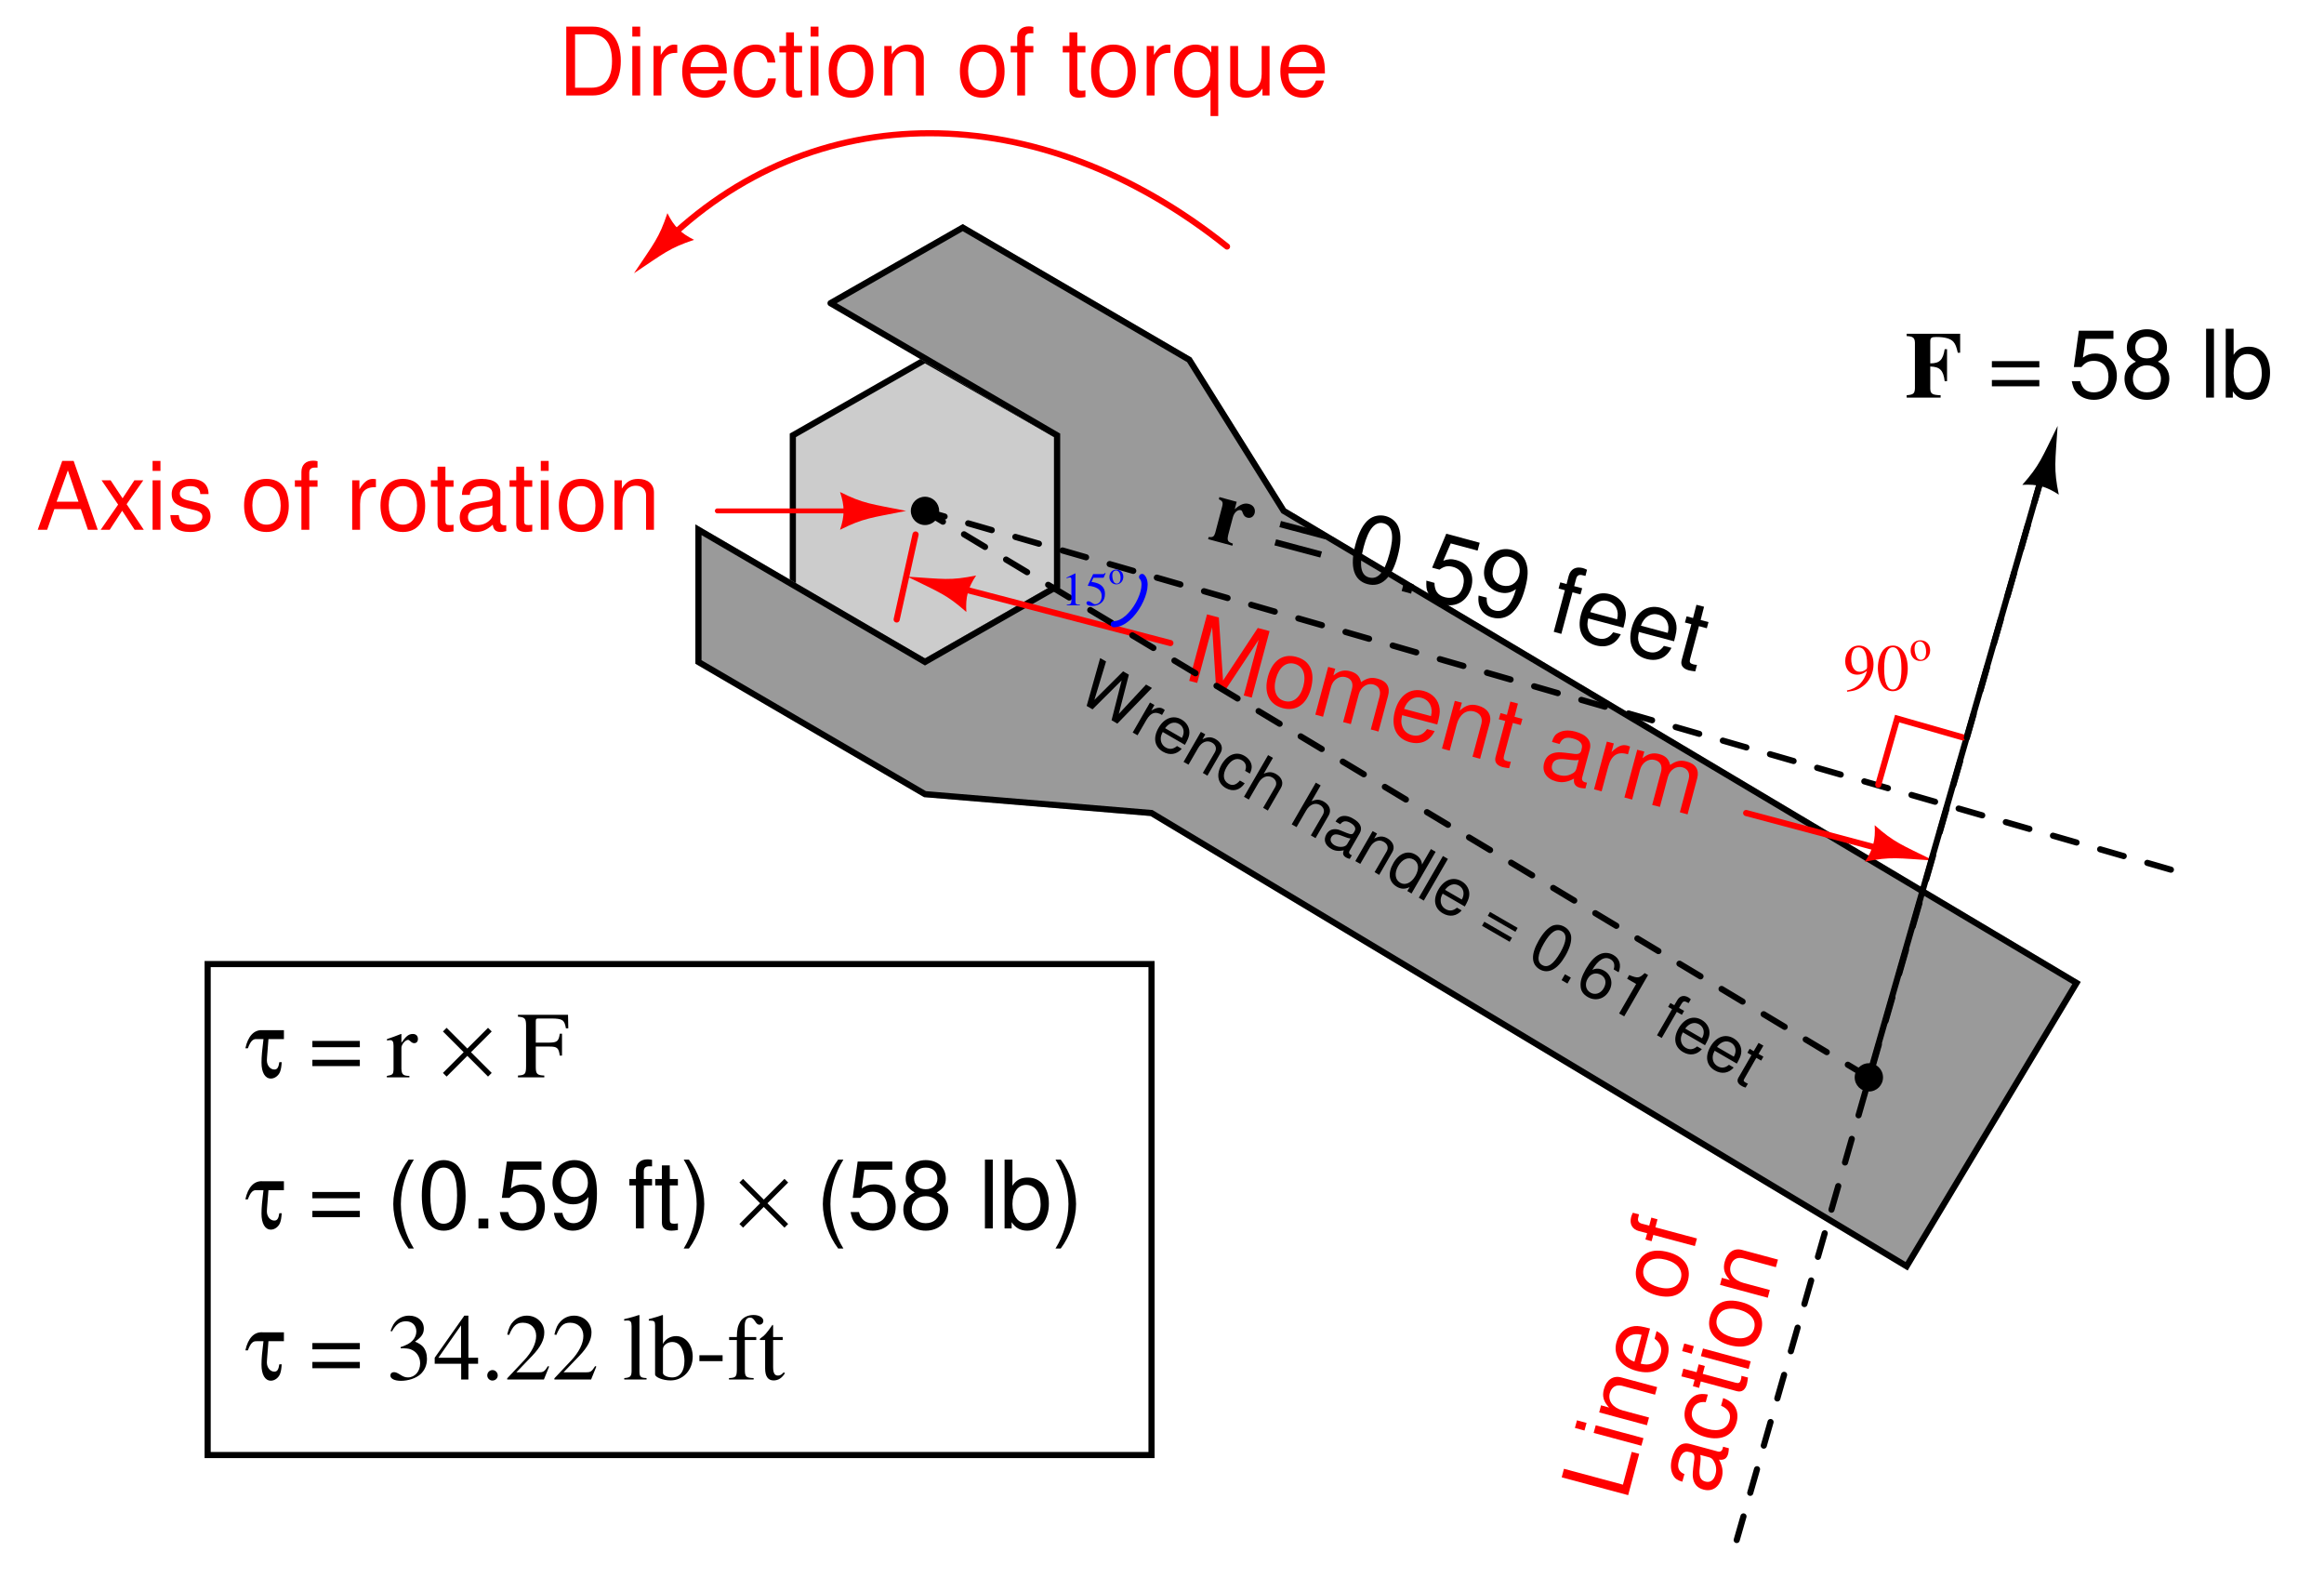 <?xml version="1.0" encoding="UTF-8"?>
<svg xmlns="http://www.w3.org/2000/svg" xmlns:xlink="http://www.w3.org/1999/xlink" viewBox="0 0 276.999 188" version="1.2">
<defs>
<g>
<symbol overflow="visible" id="glyph0-0">
<path style="stroke:none;" d=""/>
</symbol>
<symbol overflow="visible" id="glyph0-1">
<path style="stroke:none;" d="M 5.328 -2.469 L 6.172 0 L 7.344 0 L 4.469 -8.203 L 3.109 -8.203 L 0.188 0 L 1.312 0 L 2.172 -2.469 Z M 5.047 -3.344 L 2.438 -3.344 L 3.781 -7.078 Z M 5.047 -3.344 "/>
</symbol>
<symbol overflow="visible" id="glyph0-2">
<path style="stroke:none;" d="M 3.281 -3.047 L 5.266 -5.891 L 4.203 -5.891 L 2.797 -3.75 L 1.375 -5.891 L 0.297 -5.891 L 2.266 -3 L 0.188 0 L 1.266 0 L 2.75 -2.266 L 4.234 0 L 5.328 0 Z M 3.281 -3.047 "/>
</symbol>
<symbol overflow="visible" id="glyph0-3">
<path style="stroke:none;" d="M 1.688 -5.891 L 0.75 -5.891 L 0.75 0 L 1.688 0 Z M 1.688 -8.203 L 0.75 -8.203 L 0.75 -7.016 L 1.688 -7.016 Z M 1.688 -8.203 "/>
</symbol>
<symbol overflow="visible" id="glyph0-4">
<path style="stroke:none;" d="M 4.922 -4.25 C 4.922 -5.406 4.156 -6.062 2.797 -6.062 C 1.422 -6.062 0.531 -5.359 0.531 -4.266 C 0.531 -3.344 1 -2.906 2.391 -2.562 L 3.281 -2.344 C 3.922 -2.188 4.188 -1.953 4.188 -1.547 C 4.188 -0.984 3.641 -0.609 2.812 -0.609 C 2.312 -0.609 1.875 -0.75 1.641 -1 C 1.5 -1.172 1.422 -1.344 1.375 -1.75 L 0.375 -1.75 C 0.422 -0.391 1.188 0.266 2.734 0.266 C 4.219 0.266 5.156 -0.469 5.156 -1.609 C 5.156 -2.484 4.672 -2.969 3.5 -3.25 L 2.594 -3.469 C 1.828 -3.641 1.5 -3.891 1.5 -4.312 C 1.5 -4.859 1.984 -5.203 2.75 -5.203 C 3.516 -5.203 3.922 -4.875 3.938 -4.25 Z M 4.922 -4.25 "/>
</symbol>
<symbol overflow="visible" id="glyph0-5">
<path style="stroke:none;" d=""/>
</symbol>
<symbol overflow="visible" id="glyph0-6">
<path style="stroke:none;" d="M 3.062 -6.062 C 1.391 -6.062 0.406 -4.875 0.406 -2.906 C 0.406 -0.906 1.391 0.266 3.078 0.266 C 4.734 0.266 5.734 -0.922 5.734 -2.859 C 5.734 -4.906 4.766 -6.062 3.062 -6.062 Z M 3.078 -5.203 C 4.125 -5.203 4.766 -4.328 4.766 -2.875 C 4.766 -1.469 4.109 -0.609 3.078 -0.609 C 2.031 -0.609 1.391 -1.469 1.391 -2.906 C 1.391 -4.328 2.031 -5.203 3.078 -5.203 Z M 3.078 -5.203 "/>
</symbol>
<symbol overflow="visible" id="glyph0-7">
<path style="stroke:none;" d="M 2.906 -5.891 L 1.922 -5.891 L 1.922 -6.812 C 1.922 -7.219 2.141 -7.406 2.578 -7.406 C 2.656 -7.406 2.688 -7.406 2.906 -7.406 L 2.906 -8.172 C 2.688 -8.219 2.562 -8.234 2.375 -8.234 C 1.5 -8.234 0.984 -7.734 0.984 -6.891 L 0.984 -5.891 L 0.203 -5.891 L 0.203 -5.125 L 0.984 -5.125 L 0.984 0 L 1.922 0 L 1.922 -5.125 L 2.906 -5.125 Z M 2.906 -5.891 "/>
</symbol>
<symbol overflow="visible" id="glyph0-8">
<path style="stroke:none;" d="M 0.781 -5.891 L 0.781 0 L 1.719 0 L 1.719 -3.062 C 1.734 -4.484 2.312 -5.109 3.609 -5.078 L 3.609 -6.031 C 3.453 -6.047 3.359 -6.062 3.25 -6.062 C 2.641 -6.062 2.188 -5.703 1.641 -4.828 L 1.641 -5.891 Z M 0.781 -5.891 "/>
</symbol>
<symbol overflow="visible" id="glyph0-9">
<path style="stroke:none;" d="M 2.859 -5.891 L 1.891 -5.891 L 1.891 -7.516 L 0.953 -7.516 L 0.953 -5.891 L 0.156 -5.891 L 0.156 -5.125 L 0.953 -5.125 L 0.953 -0.672 C 0.953 -0.062 1.359 0.266 2.094 0.266 C 2.344 0.266 2.547 0.234 2.859 0.188 L 2.859 -0.609 C 2.719 -0.578 2.594 -0.562 2.406 -0.562 C 2 -0.562 1.891 -0.672 1.891 -1.094 L 1.891 -5.125 L 2.859 -5.125 Z M 2.859 -5.891 "/>
</symbol>
<symbol overflow="visible" id="glyph0-10">
<path style="stroke:none;" d="M 6.016 -0.547 C 5.922 -0.531 5.875 -0.531 5.812 -0.531 C 5.484 -0.531 5.312 -0.703 5.312 -0.984 L 5.312 -4.453 C 5.312 -5.5 4.547 -6.062 3.094 -6.062 C 2.234 -6.062 1.547 -5.812 1.141 -5.375 C 0.859 -5.078 0.75 -4.734 0.734 -4.156 L 1.672 -4.156 C 1.75 -4.875 2.188 -5.203 3.062 -5.203 C 3.922 -5.203 4.375 -4.875 4.375 -4.312 L 4.375 -4.078 C 4.359 -3.672 4.156 -3.516 3.391 -3.422 C 2.062 -3.25 1.875 -3.203 1.5 -3.062 C 0.828 -2.766 0.469 -2.25 0.469 -1.484 C 0.469 -0.422 1.219 0.266 2.406 0.266 C 3.156 0.266 3.75 0 4.406 -0.609 C 4.484 0 4.766 0.266 5.375 0.266 C 5.578 0.266 5.703 0.234 6.016 0.156 Z M 4.375 -1.859 C 4.375 -1.547 4.281 -1.344 4 -1.094 C 3.625 -0.75 3.156 -0.562 2.609 -0.562 C 1.875 -0.562 1.453 -0.906 1.453 -1.5 C 1.453 -2.125 1.859 -2.438 2.875 -2.594 C 3.875 -2.719 4.062 -2.766 4.375 -2.906 Z M 4.375 -1.859 "/>
</symbol>
<symbol overflow="visible" id="glyph0-11">
<path style="stroke:none;" d="M 0.781 -5.891 L 0.781 0 L 1.734 0 L 1.734 -3.25 C 1.734 -4.453 2.359 -5.25 3.328 -5.25 C 4.078 -5.25 4.547 -4.797 4.547 -4.078 L 4.547 0 L 5.484 0 L 5.484 -4.453 C 5.484 -5.438 4.75 -6.062 3.609 -6.062 C 2.734 -6.062 2.172 -5.719 1.656 -4.906 L 1.656 -5.891 Z M 0.781 -5.891 "/>
</symbol>
<symbol overflow="visible" id="glyph0-12">
<path style="stroke:none;" d="M 1 0 L 4.156 0 C 6.234 0 7.5 -1.547 7.5 -4.109 C 7.5 -6.656 6.25 -8.203 4.156 -8.203 L 1 -8.203 Z M 2.047 -0.922 L 2.047 -7.281 L 3.984 -7.281 C 5.609 -7.281 6.453 -6.188 6.453 -4.094 C 6.453 -2.016 5.609 -0.922 3.984 -0.922 Z M 2.047 -0.922 "/>
</symbol>
<symbol overflow="visible" id="glyph0-13">
<path style="stroke:none;" d="M 5.766 -2.625 C 5.766 -3.531 5.703 -4.078 5.531 -4.516 C 5.156 -5.484 4.25 -6.062 3.156 -6.062 C 1.5 -6.062 0.453 -4.812 0.453 -2.875 C 0.453 -0.922 1.469 0.266 3.125 0.266 C 4.484 0.266 5.406 -0.5 5.641 -1.781 L 4.703 -1.781 C 4.438 -1.016 3.922 -0.609 3.156 -0.609 C 2.562 -0.609 2.062 -0.875 1.75 -1.375 C 1.516 -1.703 1.438 -2.047 1.422 -2.625 Z M 1.453 -3.391 C 1.531 -4.484 2.188 -5.203 3.141 -5.203 C 4.094 -5.203 4.766 -4.453 4.766 -3.391 Z M 1.453 -3.391 "/>
</symbol>
<symbol overflow="visible" id="glyph0-14">
<path style="stroke:none;" d="M 5.297 -3.922 C 5.25 -4.484 5.125 -4.859 4.906 -5.188 C 4.5 -5.734 3.797 -6.062 2.969 -6.062 C 1.375 -6.062 0.344 -4.797 0.344 -2.844 C 0.344 -0.938 1.359 0.266 2.953 0.266 C 4.359 0.266 5.25 -0.578 5.359 -2.031 L 4.422 -2.031 C 4.266 -1.078 3.781 -0.609 2.984 -0.609 C 1.953 -0.609 1.328 -1.453 1.328 -2.844 C 1.328 -4.312 1.938 -5.203 2.953 -5.203 C 3.75 -5.203 4.234 -4.734 4.359 -3.922 Z M 5.297 -3.922 "/>
</symbol>
<symbol overflow="visible" id="glyph0-15">
<path style="stroke:none;" d="M 5.562 2.453 L 5.562 -5.891 L 4.734 -5.891 L 4.734 -5.109 C 4.297 -5.719 3.641 -6.062 2.859 -6.062 C 1.312 -6.062 0.297 -4.797 0.297 -2.828 C 0.297 -0.922 1.25 0.266 2.812 0.266 C 3.641 0.266 4.203 -0.031 4.641 -0.672 L 4.641 2.453 Z M 3 -5.188 C 4 -5.188 4.641 -4.297 4.641 -2.875 C 4.641 -1.516 3.984 -0.625 3 -0.625 C 1.953 -0.625 1.266 -1.531 1.266 -2.906 C 1.266 -4.281 1.953 -5.188 3 -5.188 Z M 3 -5.188 "/>
</symbol>
<symbol overflow="visible" id="glyph0-16">
<path style="stroke:none;" d="M 5.422 0 L 5.422 -5.891 L 4.484 -5.891 L 4.484 -2.547 C 4.484 -1.344 3.859 -0.562 2.875 -0.562 C 2.141 -0.562 1.672 -1.016 1.672 -1.719 L 1.672 -5.891 L 0.734 -5.891 L 0.734 -1.344 C 0.734 -0.375 1.469 0.266 2.609 0.266 C 3.469 0.266 4.031 -0.047 4.578 -0.828 L 4.578 0 Z M 5.422 0 "/>
</symbol>
<symbol overflow="visible" id="glyph0-17">
<path style="stroke:none;" d="M 5.359 -7.969 L 1.234 -7.969 L 0.641 -3.641 L 1.547 -3.641 C 2.016 -4.188 2.391 -4.375 3.031 -4.375 C 4.094 -4.375 4.766 -3.641 4.766 -2.469 C 4.766 -1.312 4.094 -0.625 3.016 -0.625 C 2.156 -0.625 1.625 -1.062 1.391 -1.953 L 0.391 -1.953 C 0.531 -1.312 0.641 -0.984 0.875 -0.703 C 1.328 -0.094 2.141 0.266 3.031 0.266 C 4.641 0.266 5.766 -0.906 5.766 -2.594 C 5.766 -4.172 4.719 -5.25 3.188 -5.25 C 2.625 -5.25 2.188 -5.109 1.719 -4.766 L 2.031 -7 L 5.359 -7 Z M 5.359 -7.969 "/>
</symbol>
<symbol overflow="visible" id="glyph0-18">
<path style="stroke:none;" d="M 4.406 -4.281 C 5.234 -4.797 5.484 -5.203 5.484 -5.969 C 5.484 -7.25 4.516 -8.141 3.094 -8.141 C 1.688 -8.141 0.703 -7.25 0.703 -5.969 C 0.703 -5.203 0.953 -4.797 1.781 -4.281 C 0.859 -3.828 0.422 -3.156 0.422 -2.266 C 0.422 -0.781 1.5 0.266 3.094 0.266 C 4.672 0.266 5.766 -0.781 5.766 -2.266 C 5.766 -3.156 5.328 -3.828 4.406 -4.281 Z M 3.094 -7.25 C 3.938 -7.25 4.484 -6.75 4.484 -5.938 C 4.484 -5.172 3.922 -4.672 3.094 -4.672 C 2.25 -4.672 1.703 -5.172 1.703 -5.969 C 1.703 -6.75 2.25 -7.25 3.094 -7.25 Z M 3.094 -3.844 C 4.078 -3.844 4.766 -3.188 4.766 -2.234 C 4.766 -1.266 4.094 -0.625 3.078 -0.625 C 2.109 -0.625 1.422 -1.281 1.422 -2.234 C 1.422 -3.188 2.094 -3.844 3.094 -3.844 Z M 3.094 -3.844 "/>
</symbol>
<symbol overflow="visible" id="glyph0-19">
<path style="stroke:none;" d="M 1.703 -8.203 L 0.766 -8.203 L 0.766 0 L 1.703 0 Z M 1.703 -8.203 "/>
</symbol>
<symbol overflow="visible" id="glyph0-20">
<path style="stroke:none;" d="M 0.609 -8.203 L 0.609 0 L 1.453 0 L 1.453 -0.75 C 1.906 -0.062 2.5 0.266 3.312 0.266 C 4.875 0.266 5.891 -1.016 5.891 -2.969 C 5.891 -4.875 4.922 -6.062 3.359 -6.062 C 2.547 -6.062 1.984 -5.766 1.547 -5.094 L 1.547 -8.203 Z M 3.188 -5.188 C 4.234 -5.188 4.906 -4.281 4.906 -2.875 C 4.906 -1.531 4.203 -0.625 3.188 -0.625 C 2.188 -0.625 1.547 -1.516 1.547 -2.906 C 1.547 -4.281 2.188 -5.188 3.188 -5.188 Z M 3.188 -5.188 "/>
</symbol>
<symbol overflow="visible" id="glyph0-21">
<path style="stroke:none;" d="M 2.656 -8.203 C 1.531 -6.734 0.828 -4.688 0.828 -2.906 C 0.828 -1.141 1.531 0.906 2.656 2.391 L 3.281 2.391 C 2.281 0.781 1.734 -1.109 1.734 -2.906 C 1.734 -4.703 2.281 -6.609 3.281 -8.203 Z M 2.656 -8.203 "/>
</symbol>
<symbol overflow="visible" id="glyph0-22">
<path style="stroke:none;" d="M 3.094 -8.141 C 2.344 -8.141 1.672 -7.797 1.266 -7.25 C 0.75 -6.531 0.484 -5.438 0.484 -3.938 C 0.484 -1.188 1.391 0.266 3.094 0.266 C 4.781 0.266 5.703 -1.188 5.703 -3.875 C 5.703 -5.438 5.453 -6.5 4.922 -7.25 C 4.516 -7.812 3.844 -8.141 3.094 -8.141 Z M 3.094 -7.25 C 4.156 -7.25 4.688 -6.172 4.688 -3.953 C 4.688 -1.641 4.172 -0.562 3.078 -0.562 C 2.031 -0.562 1.5 -1.688 1.5 -3.922 C 1.5 -6.172 2.031 -7.25 3.094 -7.25 Z M 3.094 -7.25 "/>
</symbol>
<symbol overflow="visible" id="glyph0-23">
<path style="stroke:none;" d="M 2.156 -1.172 L 0.984 -1.172 L 0.984 0 L 2.156 0 Z M 2.156 -1.172 "/>
</symbol>
<symbol overflow="visible" id="glyph0-24">
<path style="stroke:none;" d="M 0.594 -1.859 C 0.781 -0.531 1.641 0.266 2.859 0.266 C 3.75 0.266 4.531 -0.172 5 -0.906 C 5.5 -1.703 5.719 -2.688 5.719 -4.156 C 5.719 -5.531 5.531 -6.406 5.047 -7.125 C 4.609 -7.781 3.922 -8.141 3.031 -8.141 C 1.516 -8.141 0.422 -7 0.422 -5.422 C 0.422 -3.922 1.438 -2.875 2.875 -2.875 C 3.641 -2.875 4.203 -3.141 4.703 -3.75 C 4.688 -1.734 4.062 -0.625 2.922 -0.625 C 2.234 -0.625 1.75 -1.062 1.594 -1.859 Z M 3.031 -7.266 C 3.953 -7.266 4.641 -6.484 4.641 -5.438 C 4.641 -4.438 3.969 -3.75 3 -3.75 C 2.031 -3.75 1.438 -4.422 1.438 -5.5 C 1.438 -6.531 2.109 -7.266 3.031 -7.266 Z M 3.031 -7.266 "/>
</symbol>
<symbol overflow="visible" id="glyph0-25">
<path style="stroke:none;" d="M 1.047 2.391 C 2.172 0.906 2.875 -1.141 2.875 -2.906 C 2.875 -4.688 2.172 -6.734 1.047 -8.203 L 0.422 -8.203 C 1.422 -6.594 1.969 -4.703 1.969 -2.906 C 1.969 -1.109 1.422 0.781 0.422 2.391 Z M 1.047 2.391 "/>
</symbol>
<symbol overflow="visible" id="glyph1-0">
<path style="stroke:none;" d=""/>
</symbol>
<symbol overflow="visible" id="glyph1-1">
<path style="stroke:none;" d="M 5.094 1.359 L 9.094 -4.672 L 7.312 1.969 L 8.266 2.219 L 10.391 -5.703 L 8.984 -6.078 L 4.844 0.188 L 4.344 -7.328 L 2.938 -7.703 L 0.812 0.219 L 1.766 0.469 L 3.547 -6.172 L 4.016 1.078 Z M 5.094 1.359 "/>
</symbol>
<symbol overflow="visible" id="glyph1-2">
<path style="stroke:none;" d="M 4.516 -5.062 C 2.906 -5.5 1.656 -4.594 1.141 -2.703 C 0.625 -0.766 1.281 0.609 2.906 1.047 C 4.516 1.469 5.766 0.594 6.266 -1.281 C 6.797 -3.25 6.172 -4.625 4.516 -5.062 Z M 4.312 -4.234 C 5.328 -3.969 5.734 -2.953 5.359 -1.547 C 4.984 -0.188 4.125 0.469 3.125 0.203 C 2.125 -0.062 1.719 -1.062 2.094 -2.453 C 2.469 -3.828 3.312 -4.5 4.312 -4.234 Z M 4.312 -4.234 "/>
</symbol>
<symbol overflow="visible" id="glyph1-3">
<path style="stroke:none;" d="M 2.281 -5.484 L 0.75 0.203 L 1.672 0.453 L 2.625 -3.125 C 2.859 -3.953 3.625 -4.469 4.359 -4.266 C 5.047 -4.094 5.312 -3.562 5.109 -2.828 L 4.062 1.094 L 4.984 1.328 L 5.938 -2.25 C 6.172 -3.078 6.922 -3.594 7.672 -3.391 C 8.328 -3.203 8.594 -2.672 8.406 -1.953 L 7.359 1.969 L 8.281 2.219 L 9.422 -2.047 C 9.703 -3.078 9.266 -3.797 8.188 -4.078 C 7.438 -4.281 6.938 -4.172 6.203 -3.672 C 6.047 -4.375 5.656 -4.766 4.906 -4.969 C 4.141 -5.172 3.562 -5 2.906 -4.469 L 3.125 -5.266 Z M 2.281 -5.484 "/>
</symbol>
<symbol overflow="visible" id="glyph1-4">
<path style="stroke:none;" d="M 6.234 -1.047 C 6.469 -1.922 6.578 -2.469 6.516 -2.922 C 6.406 -3.969 5.672 -4.766 4.609 -5.047 C 3.016 -5.469 1.688 -4.531 1.188 -2.656 C 0.672 -0.766 1.359 0.625 2.953 1.062 C 4.266 1.406 5.344 0.922 5.922 -0.266 L 5.016 -0.5 C 4.547 0.172 3.938 0.422 3.203 0.219 C 2.625 0.062 2.219 -0.312 2.047 -0.875 C 1.906 -1.25 1.922 -1.609 2.047 -2.156 Z M 2.281 -2.906 C 2.641 -3.938 3.453 -4.469 4.375 -4.219 C 5.297 -3.969 5.766 -3.062 5.484 -2.047 Z M 2.281 -2.906 "/>
</symbol>
<symbol overflow="visible" id="glyph1-5">
<path style="stroke:none;" d="M 2.281 -5.484 L 0.75 0.203 L 1.672 0.453 L 2.516 -2.688 C 2.828 -3.844 3.641 -4.469 4.578 -4.219 C 5.297 -4.016 5.625 -3.469 5.453 -2.766 L 4.391 1.172 L 5.297 1.422 L 6.453 -2.875 C 6.703 -3.828 6.156 -4.625 5.047 -4.922 C 4.203 -5.156 3.578 -4.969 2.859 -4.312 L 3.125 -5.266 Z M 2.281 -5.484 "/>
</symbol>
<symbol overflow="visible" id="glyph1-6">
<path style="stroke:none;" d="M 4.297 -4.953 L 3.359 -5.203 L 3.766 -6.781 L 2.859 -7.016 L 2.453 -5.438 L 1.688 -5.641 L 1.484 -4.906 L 2.25 -4.703 L 1.094 -0.406 C 0.938 0.188 1.25 0.609 1.953 0.797 C 2.203 0.859 2.391 0.875 2.719 0.922 L 2.922 0.141 C 2.781 0.141 2.641 0.125 2.469 0.078 C 2.078 -0.031 2 -0.172 2.109 -0.578 L 3.156 -4.469 L 4.094 -4.219 Z M 4.297 -4.953 "/>
</symbol>
<symbol overflow="visible" id="glyph1-7">
<path style="stroke:none;" d=""/>
</symbol>
<symbol overflow="visible" id="glyph1-8">
<path style="stroke:none;" d="M 5.953 1.031 C 5.859 1.016 5.812 1 5.75 0.984 C 5.438 0.906 5.312 0.703 5.375 0.422 L 6.281 -2.922 C 6.547 -3.938 5.953 -4.688 4.547 -5.062 C 3.719 -5.281 3 -5.203 2.5 -4.891 C 2.141 -4.688 1.938 -4.391 1.781 -3.828 L 2.688 -3.578 C 2.953 -4.25 3.453 -4.469 4.297 -4.234 C 5.125 -4.016 5.484 -3.578 5.328 -3.047 L 5.281 -2.812 C 5.156 -2.422 4.922 -2.312 4.172 -2.438 C 2.844 -2.609 2.641 -2.609 2.25 -2.562 C 1.516 -2.453 1.031 -2.047 0.844 -1.312 C 0.562 -0.281 1.109 0.562 2.266 0.875 C 2.984 1.062 3.625 0.969 4.406 0.547 C 4.328 1.156 4.547 1.484 5.125 1.641 C 5.328 1.688 5.453 1.688 5.766 1.719 Z M 4.703 -0.672 C 4.625 -0.375 4.484 -0.188 4.141 -0.031 C 3.688 0.219 3.188 0.266 2.656 0.125 C 1.953 -0.062 1.641 -0.5 1.797 -1.078 C 1.953 -1.672 2.422 -1.875 3.453 -1.75 C 4.453 -1.625 4.641 -1.625 4.969 -1.688 Z M 4.703 -0.672 "/>
</symbol>
<symbol overflow="visible" id="glyph1-9">
<path style="stroke:none;" d="M 2.281 -5.484 L 0.75 0.203 L 1.656 0.438 L 2.453 -2.516 C 2.828 -3.875 3.562 -4.344 4.797 -3.969 L 5.047 -4.891 C 4.891 -4.953 4.812 -4.984 4.703 -5.016 C 4.109 -5.172 3.578 -4.953 2.828 -4.234 L 3.109 -5.266 Z M 2.281 -5.484 "/>
</symbol>
<symbol overflow="visible" id="glyph1-10">
<path style="stroke:none;" d="M 5.094 -7.062 C 4.375 -7.25 3.625 -7.094 3.094 -6.672 C 2.406 -6.125 1.875 -5.125 1.484 -3.672 C 0.781 -1.016 1.281 0.609 2.922 1.047 C 4.562 1.484 5.828 0.328 6.516 -2.281 C 6.922 -3.781 6.953 -4.875 6.625 -5.719 C 6.375 -6.375 5.828 -6.859 5.094 -7.062 Z M 4.859 -6.203 C 5.891 -5.922 6.125 -4.75 5.547 -2.594 C 4.953 -0.359 4.172 0.531 3.109 0.25 C 2.109 -0.016 1.891 -1.234 2.469 -3.391 C 3.047 -5.578 3.844 -6.469 4.859 -6.203 Z M 4.859 -6.203 "/>
</symbol>
<symbol overflow="visible" id="glyph1-11">
<path style="stroke:none;" d="M 2.375 -0.562 L 1.25 -0.875 L 0.953 0.25 L 2.078 0.562 Z M 2.375 -0.562 "/>
</symbol>
<symbol overflow="visible" id="glyph1-12">
<path style="stroke:none;" d="M 7.234 -6.312 L 3.25 -7.391 L 1.562 -3.344 L 2.438 -3.109 C 3.031 -3.531 3.438 -3.594 4.047 -3.438 C 5.078 -3.156 5.547 -2.281 5.25 -1.156 C 4.953 -0.031 4.109 0.453 3.062 0.172 C 2.234 -0.047 1.844 -0.609 1.844 -1.531 L 0.875 -1.797 C 0.859 -1.125 0.875 -0.781 1.031 -0.453 C 1.312 0.25 2 0.797 2.859 1.031 C 4.422 1.453 5.797 0.609 6.234 -1.016 C 6.641 -2.547 5.922 -3.859 4.438 -4.25 C 3.891 -4.406 3.438 -4.375 2.891 -4.172 L 3.781 -6.234 L 6.984 -5.375 Z M 7.234 -6.312 "/>
</symbol>
<symbol overflow="visible" id="glyph1-13">
<path style="stroke:none;" d="M 1.062 -1.641 C 0.891 -0.312 1.516 0.672 2.703 0.984 C 3.562 1.219 4.422 1 5.062 0.422 C 5.75 -0.219 6.234 -1.109 6.609 -2.531 C 6.969 -3.859 7 -4.75 6.719 -5.562 C 6.469 -6.328 5.891 -6.844 5.031 -7.078 C 3.578 -7.469 2.219 -6.656 1.812 -5.125 C 1.422 -3.672 2.141 -2.406 3.531 -2.031 C 4.266 -1.844 4.875 -1.938 5.516 -2.406 C 4.984 -0.453 4.078 0.438 2.984 0.141 C 2.312 -0.031 1.969 -0.578 2.031 -1.391 Z M 4.797 -6.234 C 5.688 -6 6.156 -5.062 5.891 -4.047 C 5.641 -3.078 4.797 -2.594 3.859 -2.844 C 2.938 -3.094 2.531 -3.891 2.812 -4.938 C 3.078 -5.938 3.906 -6.469 4.797 -6.234 Z M 4.797 -6.234 "/>
</symbol>
<symbol overflow="visible" id="glyph1-14">
<path style="stroke:none;" d="M 4.344 -4.938 L 3.391 -5.188 L 3.625 -6.078 C 3.734 -6.469 3.984 -6.609 4.406 -6.484 C 4.484 -6.469 4.516 -6.453 4.734 -6.406 L 4.922 -7.141 C 4.719 -7.234 4.594 -7.297 4.422 -7.344 C 3.578 -7.562 2.953 -7.219 2.734 -6.406 L 2.484 -5.438 L 1.734 -5.641 L 1.531 -4.906 L 2.281 -4.703 L 0.953 0.25 L 1.859 0.5 L 3.188 -4.453 L 4.141 -4.203 Z M 4.344 -4.938 "/>
</symbol>
<symbol overflow="visible" id="glyph2-0">
<path style="stroke:none;" d=""/>
</symbol>
<symbol overflow="visible" id="glyph2-1">
<path style="stroke:none;" d="M -7.422 -4.016 L -7.688 -3 L 0.234 -0.875 L 1.547 -5.797 L 0.656 -6.031 L -0.391 -2.125 Z M -7.422 -4.016 "/>
</symbol>
<symbol overflow="visible" id="glyph2-2">
<path style="stroke:none;" d="M -5.25 -3.156 L -5.5 -2.25 L 0.188 -0.719 L 0.438 -1.625 Z M -7.484 -3.75 L -7.734 -2.844 L -6.594 -2.531 L -6.344 -3.438 Z M -7.484 -3.75 "/>
</symbol>
<symbol overflow="visible" id="glyph2-3">
<path style="stroke:none;" d="M -5.484 -2.281 L 0.203 -0.75 L 0.453 -1.672 L -2.688 -2.516 C -3.844 -2.828 -4.469 -3.641 -4.219 -4.578 C -4.016 -5.297 -3.469 -5.625 -2.766 -5.453 L 1.172 -4.391 L 1.422 -5.297 L -2.875 -6.453 C -3.828 -6.703 -4.625 -6.156 -4.922 -5.047 C -5.156 -4.203 -4.969 -3.578 -4.312 -2.859 L -5.266 -3.125 Z M -5.484 -2.281 "/>
</symbol>
<symbol overflow="visible" id="glyph2-4">
<path style="stroke:none;" d="M -1.047 -6.234 C -1.922 -6.469 -2.469 -6.578 -2.922 -6.516 C -3.969 -6.406 -4.766 -5.672 -5.047 -4.609 C -5.469 -3.016 -4.531 -1.688 -2.656 -1.188 C -0.766 -0.672 0.625 -1.359 1.062 -2.953 C 1.406 -4.266 0.922 -5.344 -0.266 -5.922 L -0.5 -5.016 C 0.172 -4.547 0.422 -3.938 0.219 -3.203 C 0.062 -2.625 -0.312 -2.219 -0.875 -2.047 C -1.25 -1.906 -1.609 -1.922 -2.156 -2.047 Z M -2.906 -2.281 C -3.938 -2.641 -4.469 -3.453 -4.219 -4.375 C -3.969 -5.297 -3.062 -5.766 -2.047 -5.484 Z M -2.906 -2.281 "/>
</symbol>
<symbol overflow="visible" id="glyph2-5">
<path style="stroke:none;" d=""/>
</symbol>
<symbol overflow="visible" id="glyph2-6">
<path style="stroke:none;" d="M -5.062 -4.516 C -5.5 -2.906 -4.594 -1.656 -2.703 -1.141 C -0.766 -0.625 0.609 -1.281 1.047 -2.906 C 1.469 -4.516 0.594 -5.766 -1.281 -6.266 C -3.25 -6.797 -4.625 -6.172 -5.062 -4.516 Z M -4.234 -4.312 C -3.969 -5.328 -2.953 -5.734 -1.547 -5.359 C -0.188 -4.984 0.469 -4.125 0.203 -3.125 C -0.062 -2.125 -1.062 -1.719 -2.453 -2.094 C -3.828 -2.469 -4.5 -3.312 -4.234 -4.312 Z M -4.234 -4.312 "/>
</symbol>
<symbol overflow="visible" id="glyph2-7">
<path style="stroke:none;" d="M -4.938 -4.344 L -5.188 -3.391 L -6.078 -3.625 C -6.469 -3.734 -6.609 -3.984 -6.484 -4.406 C -6.469 -4.484 -6.453 -4.516 -6.406 -4.734 L -7.141 -4.922 C -7.234 -4.719 -7.297 -4.594 -7.344 -4.422 C -7.562 -3.578 -7.219 -2.953 -6.406 -2.734 L -5.438 -2.484 L -5.641 -1.734 L -4.906 -1.531 L -4.703 -2.281 L 0.25 -0.953 L 0.5 -1.859 L -4.453 -3.188 L -4.203 -4.141 Z M -4.938 -4.344 "/>
</symbol>
<symbol overflow="visible" id="glyph2-8">
<path style="stroke:none;" d="M 1.031 -5.953 C 1.016 -5.859 1 -5.812 0.984 -5.75 C 0.906 -5.438 0.703 -5.312 0.422 -5.375 L -2.922 -6.281 C -3.938 -6.547 -4.688 -5.953 -5.062 -4.547 C -5.281 -3.719 -5.203 -3 -4.891 -2.5 C -4.688 -2.141 -4.391 -1.938 -3.828 -1.781 L -3.578 -2.688 C -4.25 -2.953 -4.469 -3.453 -4.234 -4.297 C -4.016 -5.125 -3.578 -5.484 -3.047 -5.328 L -2.812 -5.281 C -2.422 -5.156 -2.312 -4.922 -2.438 -4.172 C -2.609 -2.844 -2.609 -2.641 -2.562 -2.25 C -2.453 -1.516 -2.047 -1.031 -1.312 -0.844 C -0.281 -0.562 0.562 -1.109 0.875 -2.266 C 1.062 -2.984 0.969 -3.625 0.547 -4.406 C 1.156 -4.328 1.484 -4.547 1.641 -5.125 C 1.688 -5.328 1.688 -5.453 1.719 -5.766 Z M -0.672 -4.703 C -0.375 -4.625 -0.188 -4.484 -0.031 -4.141 C 0.219 -3.688 0.266 -3.188 0.125 -2.656 C -0.062 -1.953 -0.5 -1.641 -1.078 -1.797 C -1.672 -1.953 -1.875 -2.422 -1.75 -3.453 C -1.625 -4.453 -1.625 -4.641 -1.688 -4.969 Z M -0.672 -4.703 "/>
</symbol>
<symbol overflow="visible" id="glyph2-9">
<path style="stroke:none;" d="M -2.406 -6.125 C -2.969 -6.234 -3.359 -6.203 -3.75 -6.078 C -4.359 -5.828 -4.875 -5.234 -5.094 -4.438 C -5.5 -2.891 -4.547 -1.562 -2.656 -1.062 C -0.812 -0.578 0.609 -1.25 1.016 -2.797 C 1.375 -4.141 0.797 -5.234 -0.578 -5.703 L -0.828 -4.797 C 0.062 -4.406 0.391 -3.812 0.172 -3.031 C -0.094 -2.047 -1.062 -1.656 -2.406 -2.016 C -3.828 -2.391 -4.531 -3.219 -4.266 -4.203 C -4.062 -4.969 -3.484 -5.312 -2.656 -5.219 Z M -2.406 -6.125 "/>
</symbol>
<symbol overflow="visible" id="glyph2-10">
<path style="stroke:none;" d="M -4.953 -4.297 L -5.203 -3.359 L -6.781 -3.766 L -7.016 -2.859 L -5.438 -2.453 L -5.641 -1.688 L -4.906 -1.484 L -4.703 -2.25 L -0.406 -1.094 C 0.188 -0.938 0.609 -1.25 0.797 -1.953 C 0.859 -2.203 0.875 -2.391 0.922 -2.719 L 0.141 -2.922 C 0.141 -2.781 0.125 -2.641 0.078 -2.469 C -0.031 -2.078 -0.172 -2 -0.578 -2.109 L -4.469 -3.156 L -4.219 -4.094 Z M -4.953 -4.297 "/>
</symbol>
<symbol overflow="visible" id="glyph3-0">
<path style="stroke:none;" d=""/>
</symbol>
<symbol overflow="visible" id="glyph3-1">
<path style="stroke:none;" d="M 0.469 0.172 C 1.344 0.078 1.781 -0.078 2.312 -0.469 C 3.141 -1.062 3.609 -2.047 3.609 -3.109 C 3.609 -4.406 2.891 -5.328 1.875 -5.328 C 0.938 -5.328 0.234 -4.531 0.234 -3.469 C 0.234 -2.5 0.797 -1.859 1.656 -1.859 C 2.094 -1.859 2.422 -2 2.828 -2.312 C 2.516 -1.031 1.641 -0.188 0.438 0.016 Z M 2.844 -2.797 C 2.844 -2.641 2.812 -2.562 2.734 -2.5 C 2.516 -2.312 2.219 -2.203 1.938 -2.203 C 1.344 -2.203 0.953 -2.797 0.953 -3.734 C 0.953 -4.188 1.094 -4.656 1.25 -4.859 C 1.391 -5.016 1.578 -5.109 1.812 -5.109 C 2.5 -5.109 2.844 -4.422 2.844 -3.109 Z M 2.844 -2.797 "/>
</symbol>
<symbol overflow="visible" id="glyph3-2">
<path style="stroke:none;" d="M 2 -5.328 C 1.562 -5.328 1.234 -5.203 0.938 -4.906 C 0.484 -4.469 0.188 -3.562 0.188 -2.641 C 0.188 -1.781 0.453 -0.859 0.812 -0.422 C 1.109 -0.078 1.516 0.109 1.969 0.109 C 2.375 0.109 2.703 -0.031 3 -0.297 C 3.453 -0.734 3.75 -1.641 3.75 -2.594 C 3.75 -4.219 3.031 -5.328 2 -5.328 Z M 1.984 -5.125 C 2.641 -5.125 3 -4.234 3 -2.578 C 3 -0.938 2.641 -0.094 1.969 -0.094 C 1.297 -0.094 0.938 -0.938 0.938 -2.578 C 0.938 -4.25 1.297 -5.125 1.984 -5.125 Z M 1.984 -5.125 "/>
</symbol>
<symbol overflow="visible" id="glyph4-0">
<path style="stroke:none;" d=""/>
</symbol>
<symbol overflow="visible" id="glyph4-1">
<path style="stroke:none;" d="M 1.312 -2.422 C 0.625 -2.422 0.156 -1.922 0.156 -1.188 C 0.156 -0.469 0.641 0.047 1.312 0.047 C 1.969 0.047 2.484 -0.5 2.484 -1.234 C 2.484 -1.938 2 -2.422 1.312 -2.422 Z M 1.25 -2.281 C 1.688 -2.281 2 -1.781 2 -1.047 C 2 -0.453 1.766 -0.094 1.375 -0.094 C 1.172 -0.094 0.969 -0.219 0.859 -0.438 C 0.719 -0.703 0.625 -1.078 0.625 -1.453 C 0.625 -1.953 0.875 -2.281 1.25 -2.281 Z M 1.25 -2.281 "/>
</symbol>
<symbol overflow="visible" id="glyph5-0">
<path style="stroke:none;" d=""/>
</symbol>
<symbol overflow="visible" id="glyph5-1">
<path style="stroke:none;" d="M 0.188 -7.328 C 0.938 -7.297 1.156 -7.125 1.172 -6.531 L 1.172 -1.078 C 1.141 -0.484 0.984 -0.344 0.188 -0.281 L 0.188 0 L 4.234 0 L 4.234 -0.281 C 3.234 -0.312 3.016 -0.453 3 -1.078 L 3 -3.703 C 4.141 -3.672 4.562 -3.266 4.719 -1.953 L 5 -1.953 L 5 -5.766 L 4.719 -5.766 C 4.516 -4.484 4.125 -4.078 3 -4.078 L 3 -6.688 C 3 -7.125 3.141 -7.219 3.719 -7.219 C 4.75 -7.219 5.422 -7.031 5.766 -6.641 C 6 -6.359 6.125 -6.047 6.281 -5.344 L 6.562 -5.344 L 6.562 -7.609 L 0.188 -7.609 Z M 0.188 -7.328 "/>
</symbol>
<symbol overflow="visible" id="glyph6-0">
<path style="stroke:none;" d=""/>
</symbol>
<symbol overflow="visible" id="glyph6-1">
<path style="stroke:none;" d="M 6 -4.344 L 0.344 -4.344 L 0.344 -3.594 L 6 -3.594 Z M 6 -2.094 L 0.344 -2.094 L 0.344 -1.344 L 6 -1.344 Z M 6 -2.094 "/>
</symbol>
<symbol overflow="visible" id="glyph6-2">
<path style="stroke:none;" d=""/>
</symbol>
<symbol overflow="visible" id="glyph6-3">
<path style="stroke:none;" d="M 0.062 0 L 2.75 0 L 2.75 -0.172 C 2 -0.188 1.828 -0.344 1.797 -1.016 L 1.797 -3.547 C 1.797 -3.906 2.266 -4.469 2.594 -4.469 C 2.656 -4.469 2.75 -4.406 2.875 -4.297 C 3.047 -4.125 3.188 -4.078 3.328 -4.078 C 3.594 -4.078 3.766 -4.266 3.766 -4.578 C 3.766 -4.953 3.531 -5.172 3.156 -5.172 C 2.672 -5.172 2.359 -4.922 1.797 -4.125 L 1.797 -5.156 L 1.75 -5.172 C 1.109 -4.922 0.703 -4.766 0.078 -4.562 L 0.078 -4.391 C 0.234 -4.422 0.344 -4.438 0.469 -4.438 C 0.75 -4.438 0.859 -4.25 0.859 -3.75 L 0.859 -0.938 C 0.828 -0.359 0.766 -0.297 0.062 -0.172 Z M 0.062 0 "/>
</symbol>
<symbol overflow="visible" id="glyph6-4">
<path style="stroke:none;" d="M 5.391 -2.594 L 5.391 -5.203 L 5.125 -5.203 C 5 -4.312 4.812 -4.156 3.891 -4.141 L 2.266 -4.141 L 2.266 -6.641 C 2.266 -6.969 2.312 -7.016 2.625 -7.016 L 4.156 -7.016 C 5.453 -7 5.688 -6.844 5.859 -5.844 L 6.141 -5.844 L 6.109 -7.453 L 0.141 -7.453 L 0.141 -7.234 C 0.953 -7.172 1.094 -7.031 1.109 -6.219 L 1.109 -1.344 C 1.109 -0.391 0.984 -0.266 0.141 -0.219 L 0.141 0 L 3.281 0 L 3.281 -0.219 C 2.438 -0.25 2.266 -0.406 2.266 -1.219 L 2.266 -3.672 L 3.891 -3.672 C 4.812 -3.672 5 -3.516 5.125 -2.594 Z M 5.391 -2.594 "/>
</symbol>
<symbol overflow="visible" id="glyph6-5">
<path style="stroke:none;" d="M 1.719 -3.719 C 2.391 -3.719 2.641 -3.688 2.906 -3.594 C 3.609 -3.328 4.031 -2.703 4.031 -1.922 C 4.031 -0.969 3.406 -0.25 2.578 -0.25 C 2.266 -0.25 2.031 -0.328 1.625 -0.594 C 1.297 -0.797 1.109 -0.875 0.906 -0.875 C 0.656 -0.875 0.484 -0.719 0.484 -0.484 C 0.484 -0.094 0.969 0.156 1.75 0.156 C 2.609 0.156 3.5 -0.141 4.031 -0.594 C 4.562 -1.062 4.844 -1.703 4.844 -2.469 C 4.844 -3.047 4.672 -3.562 4.359 -3.922 C 4.125 -4.156 3.906 -4.297 3.422 -4.516 C 4.188 -5.047 4.469 -5.453 4.469 -6.062 C 4.469 -6.984 3.75 -7.609 2.719 -7.609 C 2.156 -7.609 1.656 -7.406 1.25 -7.047 C 0.906 -6.734 0.75 -6.453 0.5 -5.781 L 0.672 -5.734 C 1.125 -6.562 1.625 -6.938 2.344 -6.938 C 3.078 -6.938 3.578 -6.453 3.578 -5.719 C 3.578 -5.328 3.406 -4.922 3.125 -4.641 C 2.797 -4.297 2.469 -4.125 1.703 -3.859 Z M 1.719 -3.719 "/>
</symbol>
<symbol overflow="visible" id="glyph6-6">
<path style="stroke:none;" d="M 5.312 -2.594 L 4.156 -2.594 L 4.156 -7.609 L 3.672 -7.609 L 0.141 -2.594 L 0.141 -1.875 L 3.297 -1.875 L 3.297 0 L 4.156 0 L 4.156 -1.875 L 5.312 -1.875 Z M 3.281 -2.594 L 0.578 -2.594 L 3.281 -6.453 Z M 3.281 -2.594 "/>
</symbol>
<symbol overflow="visible" id="glyph6-7">
<path style="stroke:none;" d="M 1.406 -1.125 C 1.062 -1.125 0.781 -0.844 0.781 -0.484 C 0.781 -0.156 1.062 0.125 1.391 0.125 C 1.75 0.125 2.031 -0.141 2.031 -0.484 C 2.031 -0.828 1.75 -1.125 1.406 -1.125 Z M 1.406 -1.125 "/>
</symbol>
<symbol overflow="visible" id="glyph6-8">
<path style="stroke:none;" d="M 5.344 -1.547 L 5.203 -1.594 C 4.781 -0.938 4.656 -0.859 4.125 -0.859 L 1.438 -0.859 L 3.328 -2.828 C 4.328 -3.875 4.766 -4.734 4.766 -5.609 C 4.766 -6.734 3.859 -7.609 2.688 -7.609 C 2.062 -7.609 1.484 -7.359 1.062 -6.906 C 0.703 -6.531 0.547 -6.172 0.344 -5.359 L 0.578 -5.312 C 1.031 -6.406 1.422 -6.766 2.219 -6.766 C 3.172 -6.766 3.797 -6.125 3.797 -5.188 C 3.797 -4.297 3.281 -3.266 2.344 -2.266 L 0.344 -0.141 L 0.344 0 L 4.719 0 Z M 5.344 -1.547 "/>
</symbol>
<symbol overflow="visible" id="glyph6-9">
<path style="stroke:none;" d="M 0.234 0 L 2.891 0 L 2.891 -0.172 C 2.188 -0.203 2.062 -0.312 2.047 -0.938 L 2.047 -7.656 L 2 -7.688 C 1.422 -7.5 1.016 -7.375 0.219 -7.188 L 0.219 -7.016 L 0.281 -7.016 C 0.406 -7.016 0.547 -7.031 0.625 -7.031 C 0.984 -7.031 1.109 -6.875 1.109 -6.344 L 1.109 -0.984 C 1.094 -0.375 0.938 -0.219 0.234 -0.172 Z M 0.234 0 "/>
</symbol>
<symbol overflow="visible" id="glyph6-10">
<path style="stroke:none;" d="M 1.719 -7.656 L 1.672 -7.688 C 1.203 -7.531 0.906 -7.422 0.359 -7.281 L 0.031 -7.188 L 0.031 -7.016 C 0.094 -7.016 0.141 -7.016 0.219 -7.016 C 0.672 -7.016 0.781 -6.922 0.781 -6.453 L 0.781 -0.609 C 0.781 -0.266 1.719 0.109 2.625 0.109 C 4.125 0.109 5.266 -1.125 5.266 -2.734 C 5.266 -4.125 4.406 -5.172 3.281 -5.172 C 2.594 -5.172 1.953 -4.781 1.719 -4.219 Z M 1.719 -3.625 C 1.719 -4.062 2.25 -4.469 2.828 -4.469 C 3.156 -4.469 3.438 -4.359 3.672 -4.141 C 4.031 -3.797 4.281 -3.031 4.281 -2.219 C 4.281 -0.969 3.734 -0.25 2.812 -0.25 C 2.234 -0.25 1.719 -0.5 1.719 -0.781 Z M 1.719 -3.625 "/>
</symbol>
<symbol overflow="visible" id="glyph6-11">
<path style="stroke:none;" d="M 0.438 -2.891 L 0.438 -2.188 L 3.203 -2.188 L 3.203 -2.891 Z M 0.438 -2.891 "/>
</symbol>
<symbol overflow="visible" id="glyph6-12">
<path style="stroke:none;" d="M 3.469 -5.062 L 2.094 -5.062 L 2.094 -6.375 C 2.094 -7.031 2.312 -7.375 2.734 -7.375 C 2.984 -7.375 3.125 -7.25 3.328 -6.938 C 3.516 -6.641 3.641 -6.531 3.844 -6.531 C 4.109 -6.531 4.312 -6.734 4.312 -6.984 C 4.312 -7.391 3.812 -7.688 3.141 -7.688 C 2.438 -7.688 1.844 -7.375 1.547 -6.875 C 1.266 -6.375 1.172 -5.969 1.156 -5.062 L 0.234 -5.062 L 0.234 -4.703 L 1.156 -4.703 L 1.156 -1.172 C 1.141 -0.328 1.031 -0.203 0.219 -0.172 L 0.219 0 L 3.156 0 L 3.156 -0.172 C 2.234 -0.203 2.109 -0.328 2.109 -1.172 L 2.109 -4.703 L 3.469 -4.703 Z M 3.469 -5.062 "/>
</symbol>
<symbol overflow="visible" id="glyph6-13">
<path style="stroke:none;" d="M 2.875 -5.062 L 1.734 -5.062 L 1.734 -6.375 C 1.734 -6.484 1.703 -6.516 1.656 -6.516 C 1 -5.562 0.656 -5.188 0.344 -5 C 0.219 -4.922 0.141 -4.844 0.141 -4.781 C 0.141 -4.75 0.156 -4.719 0.188 -4.703 L 0.781 -4.703 L 0.781 -1.312 C 0.781 -0.375 1.125 0.109 1.781 0.109 C 2.344 0.109 2.766 -0.156 3.141 -0.75 L 3 -0.859 C 2.75 -0.578 2.562 -0.469 2.312 -0.469 C 1.906 -0.469 1.734 -0.781 1.734 -1.484 L 1.734 -4.703 L 2.875 -4.703 Z M 2.875 -5.062 "/>
</symbol>
<symbol overflow="visible" id="glyph7-0">
<path style="stroke:none;" d=""/>
</symbol>
<symbol overflow="visible" id="glyph7-1">
<path style="stroke:none;" d="M 0.406 -3.469 C 0.719 -4.312 1 -4.594 1.453 -4.562 L 2.266 -4.562 C 2.109 -3.297 2.031 -2.484 2.031 -1.766 C 2.031 -0.578 2.453 0.141 3.156 0.141 C 3.594 0.141 4.047 -0.188 4.234 -0.641 C 4.359 -0.969 4.406 -1.281 4.438 -1.812 L 4.156 -1.812 C 4.062 -1.172 3.906 -0.938 3.562 -0.938 C 3.062 -0.938 2.672 -1.422 2.672 -2.031 C 2.672 -2.203 2.703 -2.562 2.734 -2.953 C 2.75 -3.094 2.766 -3.406 2.797 -3.75 C 2.828 -4.203 2.828 -4.297 2.859 -4.562 L 4.703 -4.562 L 4.703 -5.625 L 2.156 -5.625 C 1.141 -5.688 0.422 -4.922 0.109 -3.469 Z M 0.406 -3.469 "/>
</symbol>
<symbol overflow="visible" id="glyph7-2">
<path style="stroke:none;" d="M 2.656 -3 L 0.188 -0.531 L 0.625 -0.094 L 3.094 -2.562 L 5.562 -0.094 L 6 -0.531 L 3.531 -3 L 6 -5.469 L 5.562 -5.906 L 3.094 -3.438 L 0.625 -5.906 L 0.188 -5.469 Z M 2.656 -3 "/>
</symbol>
<symbol overflow="visible" id="glyph8-0">
<path style="stroke:none;" d=""/>
</symbol>
<symbol overflow="visible" id="glyph8-1">
<path style="stroke:none;" d="M 3.266 0.609 C 2.609 0.391 2.562 0.219 2.719 -0.469 L 3.266 -2.531 C 3.422 -3.109 3.844 -3.469 4.203 -3.375 C 4.297 -3.359 4.375 -3.266 4.438 -3.047 C 4.578 -2.703 4.703 -2.562 4.984 -2.484 C 5.391 -2.375 5.734 -2.594 5.859 -3.016 C 5.984 -3.516 5.719 -3.969 5.203 -4.109 C 4.672 -4.266 4.172 -4.094 3.484 -3.484 L 3.719 -4.375 L 1.656 -4.938 L 1.594 -4.672 C 2.016 -4.484 2.109 -4.328 2 -3.859 L 1.156 -0.656 C 1.016 -0.219 0.875 -0.125 0.375 -0.172 L 0.312 0.078 L 3.203 0.859 Z M 3.266 0.609 "/>
</symbol>
<symbol overflow="visible" id="glyph8-2">
<path style="stroke:none;" d=""/>
</symbol>
<symbol overflow="visible" id="glyph9-0">
<path style="stroke:none;" d=""/>
</symbol>
<symbol overflow="visible" id="glyph9-1">
<path style="stroke:none;" d="M 6.922 -2.656 L 1.453 -4.109 L 1.266 -3.375 L 6.734 -1.922 Z M 6.344 -0.469 L 0.875 -1.922 L 0.672 -1.203 L 6.141 0.25 Z M 6.344 -0.469 "/>
</symbol>
<symbol overflow="visible" id="glyph9-2">
<path style="stroke:none;" d=""/>
</symbol>
<symbol overflow="visible" id="glyph10-0">
<path style="stroke:none;" d=""/>
</symbol>
<symbol overflow="visible" id="glyph10-1">
<path style="stroke:none;" d="M 5.078 2.938 L 9.203 -1.312 L 8.5 -1.719 L 5.25 1.781 L 6.453 -2.891 L 5.766 -3.297 L 2.344 0.109 L 3.734 -4.469 L 3.031 -4.875 L 1.422 0.828 L 2.125 1.234 L 5.594 -2.219 L 4.391 2.531 Z M 5.078 2.938 "/>
</symbol>
<symbol overflow="visible" id="glyph10-2">
<path style="stroke:none;" d="M 2.531 -3.297 L 0.469 0.281 L 1.047 0.609 L 2.125 -1.25 C 2.641 -2.109 3.203 -2.281 3.969 -1.812 L 4.297 -2.391 C 4.219 -2.453 4.172 -2.5 4.094 -2.547 C 3.719 -2.766 3.328 -2.703 2.688 -2.344 L 3.062 -3 Z M 2.531 -3.297 "/>
</symbol>
<symbol overflow="visible" id="glyph10-3">
<path style="stroke:none;" d="M 4.422 0.438 C 4.734 -0.109 4.891 -0.469 4.938 -0.797 C 5.047 -1.5 4.703 -2.188 4.031 -2.578 C 3.047 -3.156 1.953 -2.766 1.281 -1.594 C 0.594 -0.406 0.797 0.672 1.797 1.25 C 2.625 1.734 3.469 1.578 4.047 0.906 L 3.484 0.578 C 3.047 0.953 2.594 1.016 2.141 0.75 C 1.781 0.547 1.562 0.188 1.547 -0.219 C 1.531 -0.516 1.594 -0.734 1.781 -1.094 Z M 2.062 -1.547 C 2.516 -2.172 3.156 -2.391 3.734 -2.047 C 4.297 -1.719 4.438 -1.031 4.062 -0.391 Z M 2.062 -1.547 "/>
</symbol>
<symbol overflow="visible" id="glyph10-4">
<path style="stroke:none;" d="M 2.531 -3.297 L 0.469 0.281 L 1.062 0.609 L 2.203 -1.359 C 2.625 -2.094 3.281 -2.359 3.859 -2.016 C 4.312 -1.766 4.453 -1.312 4.203 -0.875 L 2.766 1.594 L 3.312 1.922 L 4.875 -0.781 C 5.219 -1.359 5 -2.016 4.312 -2.422 C 3.781 -2.734 3.328 -2.719 2.719 -2.406 L 3.062 -3 Z M 2.531 -3.297 "/>
</symbol>
<symbol overflow="visible" id="glyph10-5">
<path style="stroke:none;" d="M 4.578 -0.516 C 4.766 -0.875 4.812 -1.156 4.797 -1.422 C 4.75 -1.906 4.422 -2.359 3.922 -2.641 C 2.953 -3.203 1.906 -2.781 1.219 -1.609 C 0.547 -0.438 0.734 0.641 1.703 1.203 C 2.562 1.688 3.391 1.484 3.969 0.641 L 3.391 0.312 C 2.953 0.844 2.5 0.969 2.031 0.688 C 1.391 0.328 1.312 -0.406 1.797 -1.266 C 2.312 -2.156 3 -2.469 3.625 -2.109 C 4.094 -1.844 4.234 -1.391 4.016 -0.844 Z M 4.578 -0.516 "/>
</symbol>
<symbol overflow="visible" id="glyph10-6">
<path style="stroke:none;" d="M 3.344 -4.688 L 0.469 0.281 L 1.047 0.609 L 2.188 -1.359 C 2.609 -2.094 3.266 -2.359 3.859 -2.016 C 4.047 -1.906 4.188 -1.75 4.266 -1.562 C 4.344 -1.344 4.328 -1.141 4.188 -0.875 L 2.75 1.594 L 3.312 1.922 L 4.875 -0.781 C 5.219 -1.375 5 -2.016 4.312 -2.422 C 3.797 -2.719 3.406 -2.719 2.828 -2.469 L 3.922 -4.359 Z M 3.344 -4.688 "/>
</symbol>
<symbol overflow="visible" id="glyph10-7">
<path style="stroke:none;" d=""/>
</symbol>
<symbol overflow="visible" id="glyph10-8">
<path style="stroke:none;" d="M 3.859 1.766 C 3.766 1.75 3.75 1.734 3.719 1.719 C 3.516 1.594 3.469 1.438 3.562 1.266 L 4.781 -0.844 C 5.141 -1.469 4.891 -2.094 4 -2.594 C 3.484 -2.906 2.984 -2.984 2.578 -2.859 C 2.312 -2.766 2.109 -2.609 1.906 -2.25 L 2.469 -1.922 C 2.766 -2.328 3.156 -2.391 3.688 -2.078 C 4.203 -1.781 4.375 -1.438 4.172 -1.094 L 4.078 -0.938 C 3.938 -0.688 3.75 -0.688 3.266 -0.875 C 2.406 -1.234 2.266 -1.297 2 -1.328 C 1.469 -1.375 1.078 -1.188 0.812 -0.734 C 0.438 -0.078 0.641 0.578 1.375 1 C 1.812 1.266 2.266 1.312 2.891 1.188 C 2.719 1.578 2.797 1.828 3.172 2.047 C 3.297 2.109 3.375 2.156 3.594 2.203 Z M 3.312 0.406 C 3.203 0.594 3.062 0.688 2.812 0.75 C 2.453 0.812 2.125 0.766 1.781 0.578 C 1.344 0.312 1.203 -0.047 1.406 -0.406 C 1.625 -0.766 1.984 -0.812 2.656 -0.547 C 3.297 -0.297 3.438 -0.25 3.688 -0.234 Z M 3.312 0.406 "/>
</symbol>
<symbol overflow="visible" id="glyph10-9">
<path style="stroke:none;" d="M 6.25 -3.016 L 5.688 -3.344 L 4.625 -1.5 C 4.594 -2 4.312 -2.422 3.844 -2.688 C 2.906 -3.234 1.875 -2.828 1.219 -1.688 C 0.516 -0.469 0.656 0.594 1.641 1.156 C 2.125 1.438 2.594 1.453 3.156 1.188 L 2.875 1.656 L 3.375 1.953 Z M 3.625 -2.094 C 4.234 -1.734 4.328 -0.984 3.828 -0.125 C 3.344 0.703 2.625 1.016 2.031 0.672 C 1.406 0.312 1.312 -0.484 1.781 -1.312 C 2.266 -2.141 3 -2.453 3.625 -2.094 Z M 3.625 -2.094 "/>
</symbol>
<symbol overflow="visible" id="glyph10-10">
<path style="stroke:none;" d="M 3.922 -4.359 L 3.328 -4.703 L 0.453 0.266 L 1.047 0.609 Z M 3.922 -4.359 "/>
</symbol>
<symbol overflow="visible" id="glyph10-11">
<path style="stroke:none;" d="M 5.031 -0.297 L 1.734 -2.203 L 1.469 -1.734 L 4.766 0.172 Z M 4.359 0.875 L 1.062 -1.031 L 0.781 -0.547 L 4.078 1.359 Z M 4.359 0.875 "/>
</symbol>
<symbol overflow="visible" id="glyph10-12">
<path style="stroke:none;" d="M 4.719 -3.828 C 4.266 -4.094 3.75 -4.125 3.297 -3.953 C 2.734 -3.688 2.203 -3.125 1.672 -2.203 C 0.719 -0.547 0.75 0.641 1.781 1.25 C 2.797 1.828 3.891 1.281 4.828 -0.344 C 5.375 -1.297 5.578 -2.031 5.531 -2.656 C 5.469 -3.156 5.172 -3.578 4.719 -3.828 Z M 4.422 -3.297 C 5.062 -2.938 5 -2.094 4.234 -0.75 C 3.422 0.641 2.734 1.125 2.078 0.734 C 1.438 0.375 1.5 -0.5 2.281 -1.844 C 3.062 -3.203 3.781 -3.672 4.422 -3.297 Z M 4.422 -3.297 "/>
</symbol>
<symbol overflow="visible" id="glyph10-13">
<path style="stroke:none;" d="M 1.703 0.047 L 1 -0.359 L 0.594 0.344 L 1.297 0.75 Z M 1.703 0.047 "/>
</symbol>
<symbol overflow="visible" id="glyph10-14">
<path style="stroke:none;" d="M 5.5 -1.688 C 5.859 -2.562 5.609 -3.328 4.875 -3.75 C 4.328 -4.062 3.719 -4.078 3.172 -3.797 C 2.594 -3.5 2.109 -2.969 1.594 -2.078 C 1.125 -1.25 0.922 -0.656 0.969 -0.047 C 0.984 0.516 1.281 0.953 1.828 1.266 C 2.75 1.797 3.812 1.5 4.359 0.547 C 4.891 -0.359 4.641 -1.375 3.781 -1.875 C 3.312 -2.156 2.812 -2.203 2.359 -1.969 C 3.078 -3.188 3.844 -3.641 4.531 -3.234 C 4.953 -3 5.094 -2.562 4.906 -2.031 Z M 3.406 -1.375 C 3.969 -1.047 4.094 -0.422 3.719 0.219 C 3.359 0.844 2.688 1.062 2.141 0.734 C 1.578 0.422 1.438 -0.297 1.812 -0.922 C 2.156 -1.531 2.812 -1.719 3.406 -1.375 Z M 3.406 -1.375 "/>
</symbol>
<symbol overflow="visible" id="glyph10-15">
<path style="stroke:none;" d="M 3.797 -2.484 L 1.766 1.031 L 2.375 1.375 L 5.219 -3.547 L 4.812 -3.781 C 4.172 -3.156 3.984 -3.141 2.969 -3.547 L 2.719 -3.109 Z M 3.797 -2.484 "/>
</symbol>
<symbol overflow="visible" id="glyph10-16">
<path style="stroke:none;" d="M 3.828 -2.562 L 3.219 -2.906 L 3.547 -3.453 C 3.688 -3.703 3.891 -3.75 4.156 -3.594 C 4.203 -3.562 4.219 -3.562 4.359 -3.484 L 4.625 -3.938 C 4.5 -4.047 4.453 -4.094 4.328 -4.172 C 3.812 -4.469 3.312 -4.359 3.016 -3.844 L 2.656 -3.234 L 2.188 -3.5 L 1.922 -3.031 L 2.391 -2.766 L 0.594 0.344 L 1.156 0.672 L 2.953 -2.438 L 3.562 -2.094 Z M 3.828 -2.562 "/>
</symbol>
<symbol overflow="visible" id="glyph10-17">
<path style="stroke:none;" d="M 3.797 -2.578 L 3.219 -2.906 L 3.797 -3.891 L 3.219 -4.219 L 2.641 -3.234 L 2.156 -3.516 L 1.891 -3.047 L 2.375 -2.766 L 0.812 -0.062 C 0.609 0.297 0.734 0.641 1.172 0.891 C 1.328 0.984 1.453 1.047 1.672 1.109 L 1.953 0.641 C 1.859 0.594 1.766 0.562 1.672 0.5 C 1.422 0.359 1.391 0.266 1.547 0.016 L 2.953 -2.438 L 3.531 -2.109 Z M 3.797 -2.578 "/>
</symbol>
<symbol overflow="visible" id="glyph11-0">
<path style="stroke:none;" d=""/>
</symbol>
<symbol overflow="visible" id="glyph11-1">
<path style="stroke:none;" d="M 0.656 0 L 2.219 0 L 2.219 -0.078 C 1.781 -0.078 1.688 -0.141 1.688 -0.422 L 1.688 -3.797 L 1.641 -3.797 L 0.625 -3.297 L 0.625 -3.219 C 0.844 -3.297 0.984 -3.328 1.031 -3.328 C 1.141 -3.328 1.203 -3.25 1.203 -3.078 L 1.203 -0.516 C 1.188 -0.172 1.094 -0.094 0.656 -0.078 Z M 0.656 0 "/>
</symbol>
<symbol overflow="visible" id="glyph11-2">
<path style="stroke:none;" d="M 1.016 -3.281 L 2.125 -3.281 C 2.219 -3.281 2.234 -3.281 2.25 -3.328 L 2.469 -3.828 L 2.406 -3.875 C 2.328 -3.75 2.281 -3.719 2.156 -3.719 L 0.984 -3.719 L 0.359 -2.391 C 0.359 -2.375 0.359 -2.375 0.359 -2.359 C 0.359 -2.328 0.375 -2.312 0.422 -2.312 C 0.609 -2.312 0.828 -2.281 1.062 -2.203 C 1.703 -2 2 -1.656 2 -1.094 C 2 -0.547 1.672 -0.125 1.219 -0.125 C 1.109 -0.125 1.016 -0.172 0.844 -0.297 C 0.672 -0.422 0.547 -0.484 0.422 -0.484 C 0.266 -0.484 0.188 -0.406 0.188 -0.266 C 0.188 -0.062 0.438 0.078 0.859 0.078 C 1.328 0.078 1.734 -0.078 2.031 -0.359 C 2.281 -0.609 2.391 -0.938 2.391 -1.359 C 2.391 -1.766 2.297 -2.031 2.016 -2.312 C 1.766 -2.547 1.453 -2.688 0.781 -2.797 Z M 1.016 -3.281 "/>
</symbol>
<symbol overflow="visible" id="glyph12-0">
<path style="stroke:none;" d=""/>
</symbol>
<symbol overflow="visible" id="glyph12-1">
<path style="stroke:none;" d="M 0.938 -1.734 C 0.453 -1.734 0.109 -1.375 0.109 -0.844 C 0.109 -0.344 0.453 0.031 0.938 0.031 C 1.406 0.031 1.766 -0.359 1.766 -0.875 C 1.766 -1.375 1.422 -1.734 0.938 -1.734 Z M 0.891 -1.625 C 1.203 -1.625 1.438 -1.266 1.438 -0.75 C 1.438 -0.312 1.266 -0.062 0.984 -0.062 C 0.828 -0.062 0.688 -0.156 0.609 -0.312 C 0.516 -0.5 0.453 -0.766 0.453 -1.031 C 0.453 -1.391 0.625 -1.625 0.891 -1.625 Z M 0.891 -1.625 "/>
</symbol>
</g>
<clipPath id="clip1">
  <path d="M 200 47 L 251 47 L 251 187.5 L 200 187.5 Z M 200 47 "/>
</clipPath>
</defs>
<g id="surface1">
<path style="fill-rule:evenodd;fill:rgb(80.077%,80.077%,80.077%);fill-opacity:1;stroke-width:7.312;stroke-linecap:round;stroke-linejoin:miter;stroke:rgb(80.077%,80.077%,80.077%);stroke-opacity:1;stroke-miterlimit:6;" d="M 940 1176.25 L 1097.5 1086.25 L 1255 1176.25 L 1255 1356.25 L 1097.5 1446.25 L 940 1356.25 L 940 1176.25 " transform="matrix(0.1,0,0,-0.1,0.5,187.5)"/>
<path style="fill:none;stroke-width:7.312;stroke-linecap:round;stroke-linejoin:miter;stroke:rgb(0%,0%,0%);stroke-opacity:1;stroke-miterlimit:6;" d="M 940 1176.25 L 1097.5 1086.25 L 1255 1176.25 L 1255 1356.25 L 1097.5 1446.25 L 940 1356.25 L 940 1176.25 " transform="matrix(0.1,0,0,-0.1,0.5,187.5)"/>
<path style="fill-rule:evenodd;fill:rgb(60.352%,60.352%,60.352%);fill-opacity:1;stroke-width:7.312;stroke-linecap:round;stroke-linejoin:miter;stroke:rgb(60.352%,60.352%,60.352%);stroke-opacity:1;stroke-miterlimit:6;" d="M 985 1513.75 L 1142.5 1603.75 L 1412.5 1446.25 L 1525 1266.25 L 2470 703.75 L 2267.5 366.25 L 1367.5 906.25 L 1097.5 928.75 L 827.5 1086.25 L 827.5 1243.75 L 1097.5 1086.25 L 1255 1176.25 L 1255 1356.25 L 985 1513.75 " transform="matrix(0.1,0,0,-0.1,0.5,187.5)"/>
<path style="fill:none;stroke-width:7.312;stroke-linecap:round;stroke-linejoin:miter;stroke:rgb(0%,0%,0%);stroke-opacity:1;stroke-miterlimit:6;" d="M 985 1513.75 L 1142.5 1603.75 L 1412.5 1446.25 L 1525 1266.25 L 2470 703.75 L 2267.5 366.25 L 1367.5 906.25 L 1097.5 928.75 L 827.5 1086.25 L 827.5 1243.75 L 1097.5 1086.25 L 1255 1176.25 L 1255 1356.25 L 985 1513.75 " transform="matrix(0.1,0,0,-0.1,0.5,187.5)"/>
<path style=" stroke:none;fill-rule:evenodd;fill:rgb(0%,0%,0%);fill-opacity:1;" d="M 224.438 128.375 C 224.438 127.445 223.684 126.688 222.75 126.688 C 221.816 126.688 221.062 127.445 221.062 128.375 C 221.062 129.305 221.816 130.062 222.75 130.062 C 223.684 130.062 224.438 129.305 224.438 128.375 "/>
<path style=" stroke:none;fill-rule:evenodd;fill:rgb(0%,0%,0%);fill-opacity:1;" d="M 245.387 58.938 C 244.754 55.859 244.973 55.043 245.25 50.75 C 243.344 54.605 243.125 55.422 241.039 57.773 C 242.812 57.668 243.902 57.961 245.387 58.938 "/>
<path style=" stroke:none;fill-rule:evenodd;fill:rgb(0%,0%,0%);fill-opacity:1;" d="M 111.938 60.875 C 111.938 59.941 111.184 59.188 110.25 59.188 C 109.316 59.188 108.562 59.941 108.562 60.875 C 108.562 61.809 109.316 62.562 110.25 62.562 C 111.184 62.562 111.938 61.809 111.938 60.875 "/>
<g style="fill:rgb(100%,0%,0%);fill-opacity:1;">
  <use xlink:href="#glyph0-1" x="4.308" y="63.125"/>
  <use xlink:href="#glyph0-2" x="11.812" y="63.125"/>
  <use xlink:href="#glyph0-3" x="17.437" y="63.125"/>
  <use xlink:href="#glyph0-4" x="19.934" y="63.125"/>
  <use xlink:href="#glyph0-5" x="25.559" y="63.125"/>
  <use xlink:href="#glyph0-6" x="28.687" y="63.125"/>
  <use xlink:href="#glyph0-7" x="34.942" y="63.125"/>
  <use xlink:href="#glyph0-5" x="38.069" y="63.125"/>
  <use xlink:href="#glyph0-8" x="41.197" y="63.125"/>
  <use xlink:href="#glyph0-6" x="44.943" y="63.125"/>
  <use xlink:href="#glyph0-9" x="51.198" y="63.125"/>
  <use xlink:href="#glyph0-10" x="54.325" y="63.125"/>
  <use xlink:href="#glyph0-9" x="60.58" y="63.125"/>
  <use xlink:href="#glyph0-3" x="63.708" y="63.125"/>
  <use xlink:href="#glyph0-6" x="66.205" y="63.125"/>
  <use xlink:href="#glyph0-11" x="72.46" y="63.125"/>
</g>
<path style="fill:none;stroke-width:5.85;stroke-linecap:round;stroke-linejoin:miter;stroke:rgb(100%,0%,0%);stroke-opacity:1;stroke-miterlimit:6;" d="M 1018.75 1266.25 L 850 1266.25 " transform="matrix(0.1,0,0,-0.1,0.5,187.5)"/>
<path style=" stroke:none;fill-rule:evenodd;fill:rgb(100%,0%,0%);fill-opacity:1;" d="M 100.125 63.125 C 102.938 61.719 103.781 61.719 108 60.875 C 103.781 60.031 102.938 60.031 100.125 58.625 C 100.688 60.312 100.688 61.438 100.125 63.125 "/>
<g style="fill:rgb(100%,0%,0%);fill-opacity:1;">
  <use xlink:href="#glyph1-1" x="140.93" y="80.905"/>
  <use xlink:href="#glyph1-2" x="149.982" y="83.33"/>
  <use xlink:href="#glyph1-3" x="156.024" y="84.949"/>
  <use xlink:href="#glyph1-4" x="165.076" y="87.375"/>
  <use xlink:href="#glyph1-5" x="171.118" y="88.994"/>
  <use xlink:href="#glyph1-6" x="177.159" y="90.613"/>
  <use xlink:href="#glyph1-7" x="180.18" y="91.422"/>
  <use xlink:href="#glyph1-8" x="183.201" y="92.232"/>
  <use xlink:href="#glyph1-9" x="189.243" y="93.85"/>
  <use xlink:href="#glyph1-3" x="192.862" y="94.82"/>
</g>
<path style="fill:none;stroke-width:7.312;stroke-linecap:round;stroke-linejoin:miter;stroke:rgb(100%,0%,0%);stroke-opacity:1;stroke-miterlimit:6;" d="M 1063.75 1136.875 L 1086.25 1238.125 " transform="matrix(0.1,0,0,-0.1,0.5,187.5)"/>
<path style=" stroke:none;fill-rule:evenodd;fill:rgb(100%,0%,0%);fill-opacity:1;" d="M 116.344 68.574 C 113.262 69.203 112.445 68.988 108.152 68.711 C 112.012 70.617 112.824 70.836 115.18 72.922 C 115.07 71.145 115.363 70.059 116.344 68.574 "/>
<path style=" stroke:none;fill-rule:evenodd;fill:rgb(100%,0%,0%);fill-opacity:1;" d="M 222.281 102.676 C 225.363 102.043 226.18 102.262 230.473 102.539 C 226.613 100.633 225.801 100.414 223.445 98.328 C 223.555 100.105 223.262 101.191 222.281 102.676 "/>
<g style="fill:rgb(100%,0%,0%);fill-opacity:1;">
  <use xlink:href="#glyph2-1" x="193.829" y="179.03"/>
  <use xlink:href="#glyph2-2" x="195.448" y="172.988"/>
  <use xlink:href="#glyph2-3" x="196.094" y="170.576"/>
  <use xlink:href="#glyph2-4" x="197.713" y="164.534"/>
  <use xlink:href="#glyph2-5" x="199.332" y="158.492"/>
  <use xlink:href="#glyph2-6" x="200.142" y="155.471"/>
  <use xlink:href="#glyph2-7" x="201.761" y="149.429"/>
</g>
<g style="fill:rgb(100%,0%,0%);fill-opacity:1;">
  <use xlink:href="#glyph2-8" x="204.346" y="178.334"/>
  <use xlink:href="#glyph2-9" x="205.965" y="172.292"/>
  <use xlink:href="#glyph2-10" x="207.421" y="166.859"/>
  <use xlink:href="#glyph2-2" x="208.23" y="163.838"/>
  <use xlink:href="#glyph2-6" x="208.877" y="161.425"/>
  <use xlink:href="#glyph2-3" x="210.496" y="155.384"/>
</g>
<g style="fill:rgb(100%,0%,0%);fill-opacity:1;">
  <use xlink:href="#glyph3-1" x="219.698" y="82.25"/>
  <use xlink:href="#glyph3-2" x="223.636" y="82.25"/>
</g>
<g style="fill:rgb(100%,0%,0%);fill-opacity:1;">
  <use xlink:href="#glyph4-1" x="227.573" y="78.715"/>
</g>
<path style="fill:none;stroke-width:7.312;stroke-linecap:round;stroke-linejoin:miter;stroke:rgb(100%,0%,0%);stroke-opacity:1;stroke-miterlimit:6;" d="M 1457.5 1581.25 C 1232.5 1761.25 962.5 1761.25 782.5 1581.25 " transform="matrix(0.1,0,0,-0.1,0.5,187.5)"/>
<path style=" stroke:none;fill-rule:evenodd;fill:rgb(100%,0%,0%);fill-opacity:1;" d="M 79.547 25.398 C 78.551 28.379 77.953 28.977 75.566 32.559 C 79.148 30.172 79.746 29.574 82.727 28.578 C 81.137 27.785 80.34 26.988 79.547 25.398 "/>
<g style="fill:rgb(100%,0%,0%);fill-opacity:1;">
  <use xlink:href="#glyph0-12" x="66.494" y="11.375"/>
  <use xlink:href="#glyph0-3" x="74.616" y="11.375"/>
  <use xlink:href="#glyph0-8" x="77.114" y="11.375"/>
  <use xlink:href="#glyph0-13" x="80.86" y="11.375"/>
  <use xlink:href="#glyph0-14" x="87.115" y="11.375"/>
  <use xlink:href="#glyph0-9" x="92.74" y="11.375"/>
  <use xlink:href="#glyph0-3" x="95.868" y="11.375"/>
  <use xlink:href="#glyph0-6" x="98.365" y="11.375"/>
  <use xlink:href="#glyph0-11" x="104.62" y="11.375"/>
  <use xlink:href="#glyph0-5" x="110.875" y="11.375"/>
  <use xlink:href="#glyph0-6" x="114.003" y="11.375"/>
  <use xlink:href="#glyph0-7" x="120.258" y="11.375"/>
  <use xlink:href="#glyph0-5" x="123.385" y="11.375"/>
  <use xlink:href="#glyph0-9" x="126.513" y="11.375"/>
  <use xlink:href="#glyph0-6" x="129.64" y="11.375"/>
  <use xlink:href="#glyph0-8" x="135.895" y="11.375"/>
  <use xlink:href="#glyph0-15" x="139.641" y="11.375"/>
  <use xlink:href="#glyph0-16" x="145.896" y="11.375"/>
  <use xlink:href="#glyph0-13" x="152.151" y="11.375"/>
</g>
<g style="fill:rgb(0%,0%,0%);fill-opacity:1;">
  <use xlink:href="#glyph5-1" x="227.069" y="47.375"/>
</g>
<g style="fill:rgb(0%,0%,0%);fill-opacity:1;">
  <use xlink:href="#glyph0-5" x="233.943" y="47.375"/>
</g>
<g style="fill:rgb(0%,0%,0%);fill-opacity:1;">
  <use xlink:href="#glyph6-1" x="237.07" y="47.375"/>
</g>
<g style="fill:rgb(0%,0%,0%);fill-opacity:1;">
  <use xlink:href="#glyph0-5" x="243.415" y="47.375"/>
  <use xlink:href="#glyph0-17" x="246.543" y="47.375"/>
  <use xlink:href="#glyph0-18" x="252.798" y="47.375"/>
  <use xlink:href="#glyph0-5" x="259.053" y="47.375"/>
  <use xlink:href="#glyph0-19" x="262.18" y="47.375"/>
  <use xlink:href="#glyph0-20" x="264.678" y="47.375"/>
</g>
<g style="fill:rgb(0%,0%,0%);fill-opacity:1;">
  <use xlink:href="#glyph7-1" x="29.138" y="128.375"/>
</g>
<g style="fill:rgb(0%,0%,0%);fill-opacity:1;">
  <use xlink:href="#glyph6-2" x="34.077" y="128.375"/>
  <use xlink:href="#glyph6-1" x="36.889" y="128.375"/>
  <use xlink:href="#glyph6-2" x="43.234" y="128.375"/>
  <use xlink:href="#glyph6-3" x="46.047" y="128.375"/>
  <use xlink:href="#glyph6-2" x="49.793" y="128.375"/>
</g>
<g style="fill:rgb(0%,0%,0%);fill-opacity:1;">
  <use xlink:href="#glyph7-2" x="52.606" y="128.375"/>
</g>
<g style="fill:rgb(0%,0%,0%);fill-opacity:1;">
  <use xlink:href="#glyph6-2" x="58.782" y="128.375"/>
  <use xlink:href="#glyph6-4" x="61.594" y="128.375"/>
</g>
<path style="fill:none;stroke-width:7.312;stroke-linecap:round;stroke-linejoin:miter;stroke:rgb(0%,0%,0%);stroke-opacity:1;stroke-miterlimit:6;" d="M 242.5 141.25 L 1367.5 141.25 L 1367.5 726.25 L 242.5 726.25 Z M 242.5 141.25 " transform="matrix(0.1,0,0,-0.1,0.5,187.5)"/>
<path style="fill:none;stroke-width:7.312;stroke-linecap:round;stroke-linejoin:miter;stroke:rgb(0%,0%,0%);stroke-opacity:1;stroke-miterlimit:6;" d="M 2222.5 591.25 L 2436.25 1333.75 " transform="matrix(0.1,0,0,-0.1,0.5,187.5)"/>
<path style="fill:none;stroke-width:7.312;stroke-linecap:round;stroke-linejoin:miter;stroke:rgb(0%,0%,0%);stroke-opacity:1;stroke-dasharray:29.25,29.25;stroke-miterlimit:6;" d="M 2582.5 838.75 L 1097.5 1266.25 " transform="matrix(0.1,0,0,-0.1,0.5,187.5)"/>
<path style="fill:none;stroke-width:7.312;stroke-linecap:round;stroke-linejoin:miter;stroke:rgb(100%,0%,0%);stroke-opacity:1;stroke-miterlimit:6;" d="M 2233.75 940 L 2256.25 1018.75 L 2335 996.25 " transform="matrix(0.1,0,0,-0.1,0.5,187.5)"/>
<path style="fill:none;stroke-width:7.312;stroke-linecap:round;stroke-linejoin:miter;stroke:rgb(100%,0%,0%);stroke-opacity:1;stroke-miterlimit:6;" d="M 1390 1108.75 L 1131.25 1176.25 " transform="matrix(0.1,0,0,-0.1,0.5,187.5)"/>
<path style="fill:none;stroke-width:7.312;stroke-linecap:round;stroke-linejoin:miter;stroke:rgb(100%,0%,0%);stroke-opacity:1;stroke-miterlimit:6;" d="M 2245 861.25 L 2076.25 906.25 " transform="matrix(0.1,0,0,-0.1,0.5,187.5)"/>
<g clip-path="url(#clip1)" clip-rule="nonzero">
<path style="fill:none;stroke-width:7.312;stroke-linecap:round;stroke-linejoin:miter;stroke:rgb(0%,0%,0%);stroke-opacity:1;stroke-dasharray:29.25,29.25;stroke-miterlimit:6;" d="M 2065 40 L 2436.25 1333.75 " transform="matrix(0.1,0,0,-0.1,0.5,187.5)"/>
</g>
<g style="fill:rgb(0%,0%,0%);fill-opacity:1;">
  <use xlink:href="#glyph8-1" x="143.683" y="64.165"/>
  <use xlink:href="#glyph8-2" x="148.508" y="65.458"/>
</g>
<g style="fill:rgb(0%,0%,0%);fill-opacity:1;">
  <use xlink:href="#glyph9-1" x="151.224" y="66.186"/>
  <use xlink:href="#glyph9-2" x="157.353" y="67.828"/>
</g>
<g style="fill:rgb(0%,0%,0%);fill-opacity:1;">
  <use xlink:href="#glyph1-10" x="160.07" y="68.556"/>
  <use xlink:href="#glyph1-11" x="166.112" y="70.175"/>
  <use xlink:href="#glyph1-12" x="169.133" y="70.984"/>
  <use xlink:href="#glyph1-13" x="175.174" y="72.603"/>
  <use xlink:href="#glyph1-7" x="181.216" y="74.222"/>
  <use xlink:href="#glyph1-14" x="184.237" y="75.031"/>
  <use xlink:href="#glyph1-4" x="187.258" y="75.841"/>
  <use xlink:href="#glyph1-4" x="193.3" y="77.46"/>
  <use xlink:href="#glyph1-6" x="199.342" y="79.079"/>
</g>
<g style="fill:rgb(0%,0%,0%);fill-opacity:1;">
  <use xlink:href="#glyph7-1" x="29.137" y="146.375"/>
</g>
<g style="fill:rgb(0%,0%,0%);fill-opacity:1;">
  <use xlink:href="#glyph6-2" x="34.076" y="146.375"/>
  <use xlink:href="#glyph6-1" x="36.889" y="146.375"/>
  <use xlink:href="#glyph6-2" x="43.234" y="146.375"/>
</g>
<g style="fill:rgb(0%,0%,0%);fill-opacity:1;">
  <use xlink:href="#glyph0-21" x="46.046" y="146.375"/>
  <use xlink:href="#glyph0-22" x="49.792" y="146.375"/>
  <use xlink:href="#glyph0-23" x="56.047" y="146.375"/>
  <use xlink:href="#glyph0-17" x="59.175" y="146.375"/>
  <use xlink:href="#glyph0-24" x="65.43" y="146.375"/>
  <use xlink:href="#glyph0-5" x="71.685" y="146.375"/>
  <use xlink:href="#glyph0-7" x="74.812" y="146.375"/>
  <use xlink:href="#glyph0-9" x="77.94" y="146.375"/>
  <use xlink:href="#glyph0-25" x="81.067" y="146.375"/>
  <use xlink:href="#glyph0-5" x="84.814" y="146.375"/>
</g>
<g style="fill:rgb(0%,0%,0%);fill-opacity:1;">
  <use xlink:href="#glyph7-2" x="87.941" y="146.375"/>
</g>
<g style="fill:rgb(0%,0%,0%);fill-opacity:1;">
  <use xlink:href="#glyph0-5" x="94.117" y="146.375"/>
  <use xlink:href="#glyph0-21" x="97.245" y="146.375"/>
  <use xlink:href="#glyph0-17" x="100.991" y="146.375"/>
  <use xlink:href="#glyph0-18" x="107.246" y="146.375"/>
  <use xlink:href="#glyph0-5" x="113.501" y="146.375"/>
  <use xlink:href="#glyph0-19" x="116.628" y="146.375"/>
  <use xlink:href="#glyph0-20" x="119.126" y="146.375"/>
  <use xlink:href="#glyph0-25" x="125.381" y="146.375"/>
</g>
<g style="fill:rgb(0%,0%,0%);fill-opacity:1;">
  <use xlink:href="#glyph7-1" x="29.137" y="164.375"/>
</g>
<g style="fill:rgb(0%,0%,0%);fill-opacity:1;">
  <use xlink:href="#glyph6-2" x="34.076" y="164.375"/>
  <use xlink:href="#glyph6-1" x="36.889" y="164.375"/>
  <use xlink:href="#glyph6-2" x="43.234" y="164.375"/>
  <use xlink:href="#glyph6-5" x="46.046" y="164.375"/>
  <use xlink:href="#glyph6-6" x="51.671" y="164.375"/>
  <use xlink:href="#glyph6-7" x="57.296" y="164.375"/>
  <use xlink:href="#glyph6-8" x="60.109" y="164.375"/>
  <use xlink:href="#glyph6-8" x="65.734" y="164.375"/>
  <use xlink:href="#glyph6-2" x="71.359" y="164.375"/>
  <use xlink:href="#glyph6-9" x="74.171" y="164.375"/>
  <use xlink:href="#glyph6-10" x="77.299" y="164.375"/>
  <use xlink:href="#glyph6-11" x="82.924" y="164.375"/>
  <use xlink:href="#glyph6-12" x="86.67" y="164.375"/>
  <use xlink:href="#glyph6-13" x="90.416" y="164.375"/>
</g>
<path style="fill:none;stroke-width:7.312;stroke-linecap:round;stroke-linejoin:miter;stroke:rgb(0%,0%,0%);stroke-opacity:1;stroke-dasharray:29.25,29.25;stroke-miterlimit:6;" d="M 2222.5 591.25 L 1097.5 1266.25 " transform="matrix(0.1,0,0,-0.1,0.5,187.5)"/>
<g style="fill:rgb(0%,0%,0%);fill-opacity:1;">
  <use xlink:href="#glyph10-1" x="128.098" y="83.287"/>
  <use xlink:href="#glyph10-2" x="134.536" y="87.004"/>
  <use xlink:href="#glyph10-3" x="136.807" y="88.315"/>
  <use xlink:href="#glyph10-4" x="140.599" y="90.504"/>
  <use xlink:href="#glyph10-5" x="144.391" y="92.694"/>
  <use xlink:href="#glyph10-6" x="147.801" y="94.662"/>
  <use xlink:href="#glyph10-7" x="151.593" y="96.852"/>
  <use xlink:href="#glyph10-6" x="153.489" y="97.946"/>
  <use xlink:href="#glyph10-8" x="157.281" y="100.136"/>
  <use xlink:href="#glyph10-4" x="161.072" y="102.325"/>
  <use xlink:href="#glyph10-9" x="164.864" y="104.514"/>
  <use xlink:href="#glyph10-10" x="168.656" y="106.703"/>
  <use xlink:href="#glyph10-3" x="170.17" y="107.577"/>
  <use xlink:href="#glyph10-7" x="173.962" y="109.767"/>
  <use xlink:href="#glyph10-11" x="175.858" y="110.861"/>
  <use xlink:href="#glyph10-7" x="179.841" y="113.161"/>
  <use xlink:href="#glyph10-12" x="181.737" y="114.255"/>
  <use xlink:href="#glyph10-13" x="185.529" y="116.445"/>
  <use xlink:href="#glyph10-14" x="187.425" y="117.539"/>
  <use xlink:href="#glyph10-15" x="191.217" y="119.729"/>
  <use xlink:href="#glyph10-7" x="195.008" y="121.918"/>
  <use xlink:href="#glyph10-16" x="196.904" y="123.012"/>
  <use xlink:href="#glyph10-3" x="198.8" y="124.107"/>
  <use xlink:href="#glyph10-3" x="202.592" y="126.296"/>
  <use xlink:href="#glyph10-17" x="206.384" y="128.486"/>
</g>
<path style="fill:none;stroke-width:7.312;stroke-linecap:round;stroke-linejoin:miter;stroke:rgb(0%,0%,100%);stroke-opacity:1;stroke-miterlimit:6;" d="M 1356.25 1187.5 C 1367.5 1176.25 1345 1131.25 1322.5 1131.25 " transform="matrix(0.1,0,0,-0.1,0.5,187.5)"/>
<g style="fill:rgb(0%,0%,100%);fill-opacity:1;">
  <use xlink:href="#glyph11-1" x="126.497" y="72.125"/>
  <use xlink:href="#glyph11-2" x="129.31" y="72.125"/>
</g>
<g style="fill:rgb(0%,0%,100%);fill-opacity:1;">
  <use xlink:href="#glyph12-1" x="132.122" y="69.6"/>
</g>
</g>
</svg>
